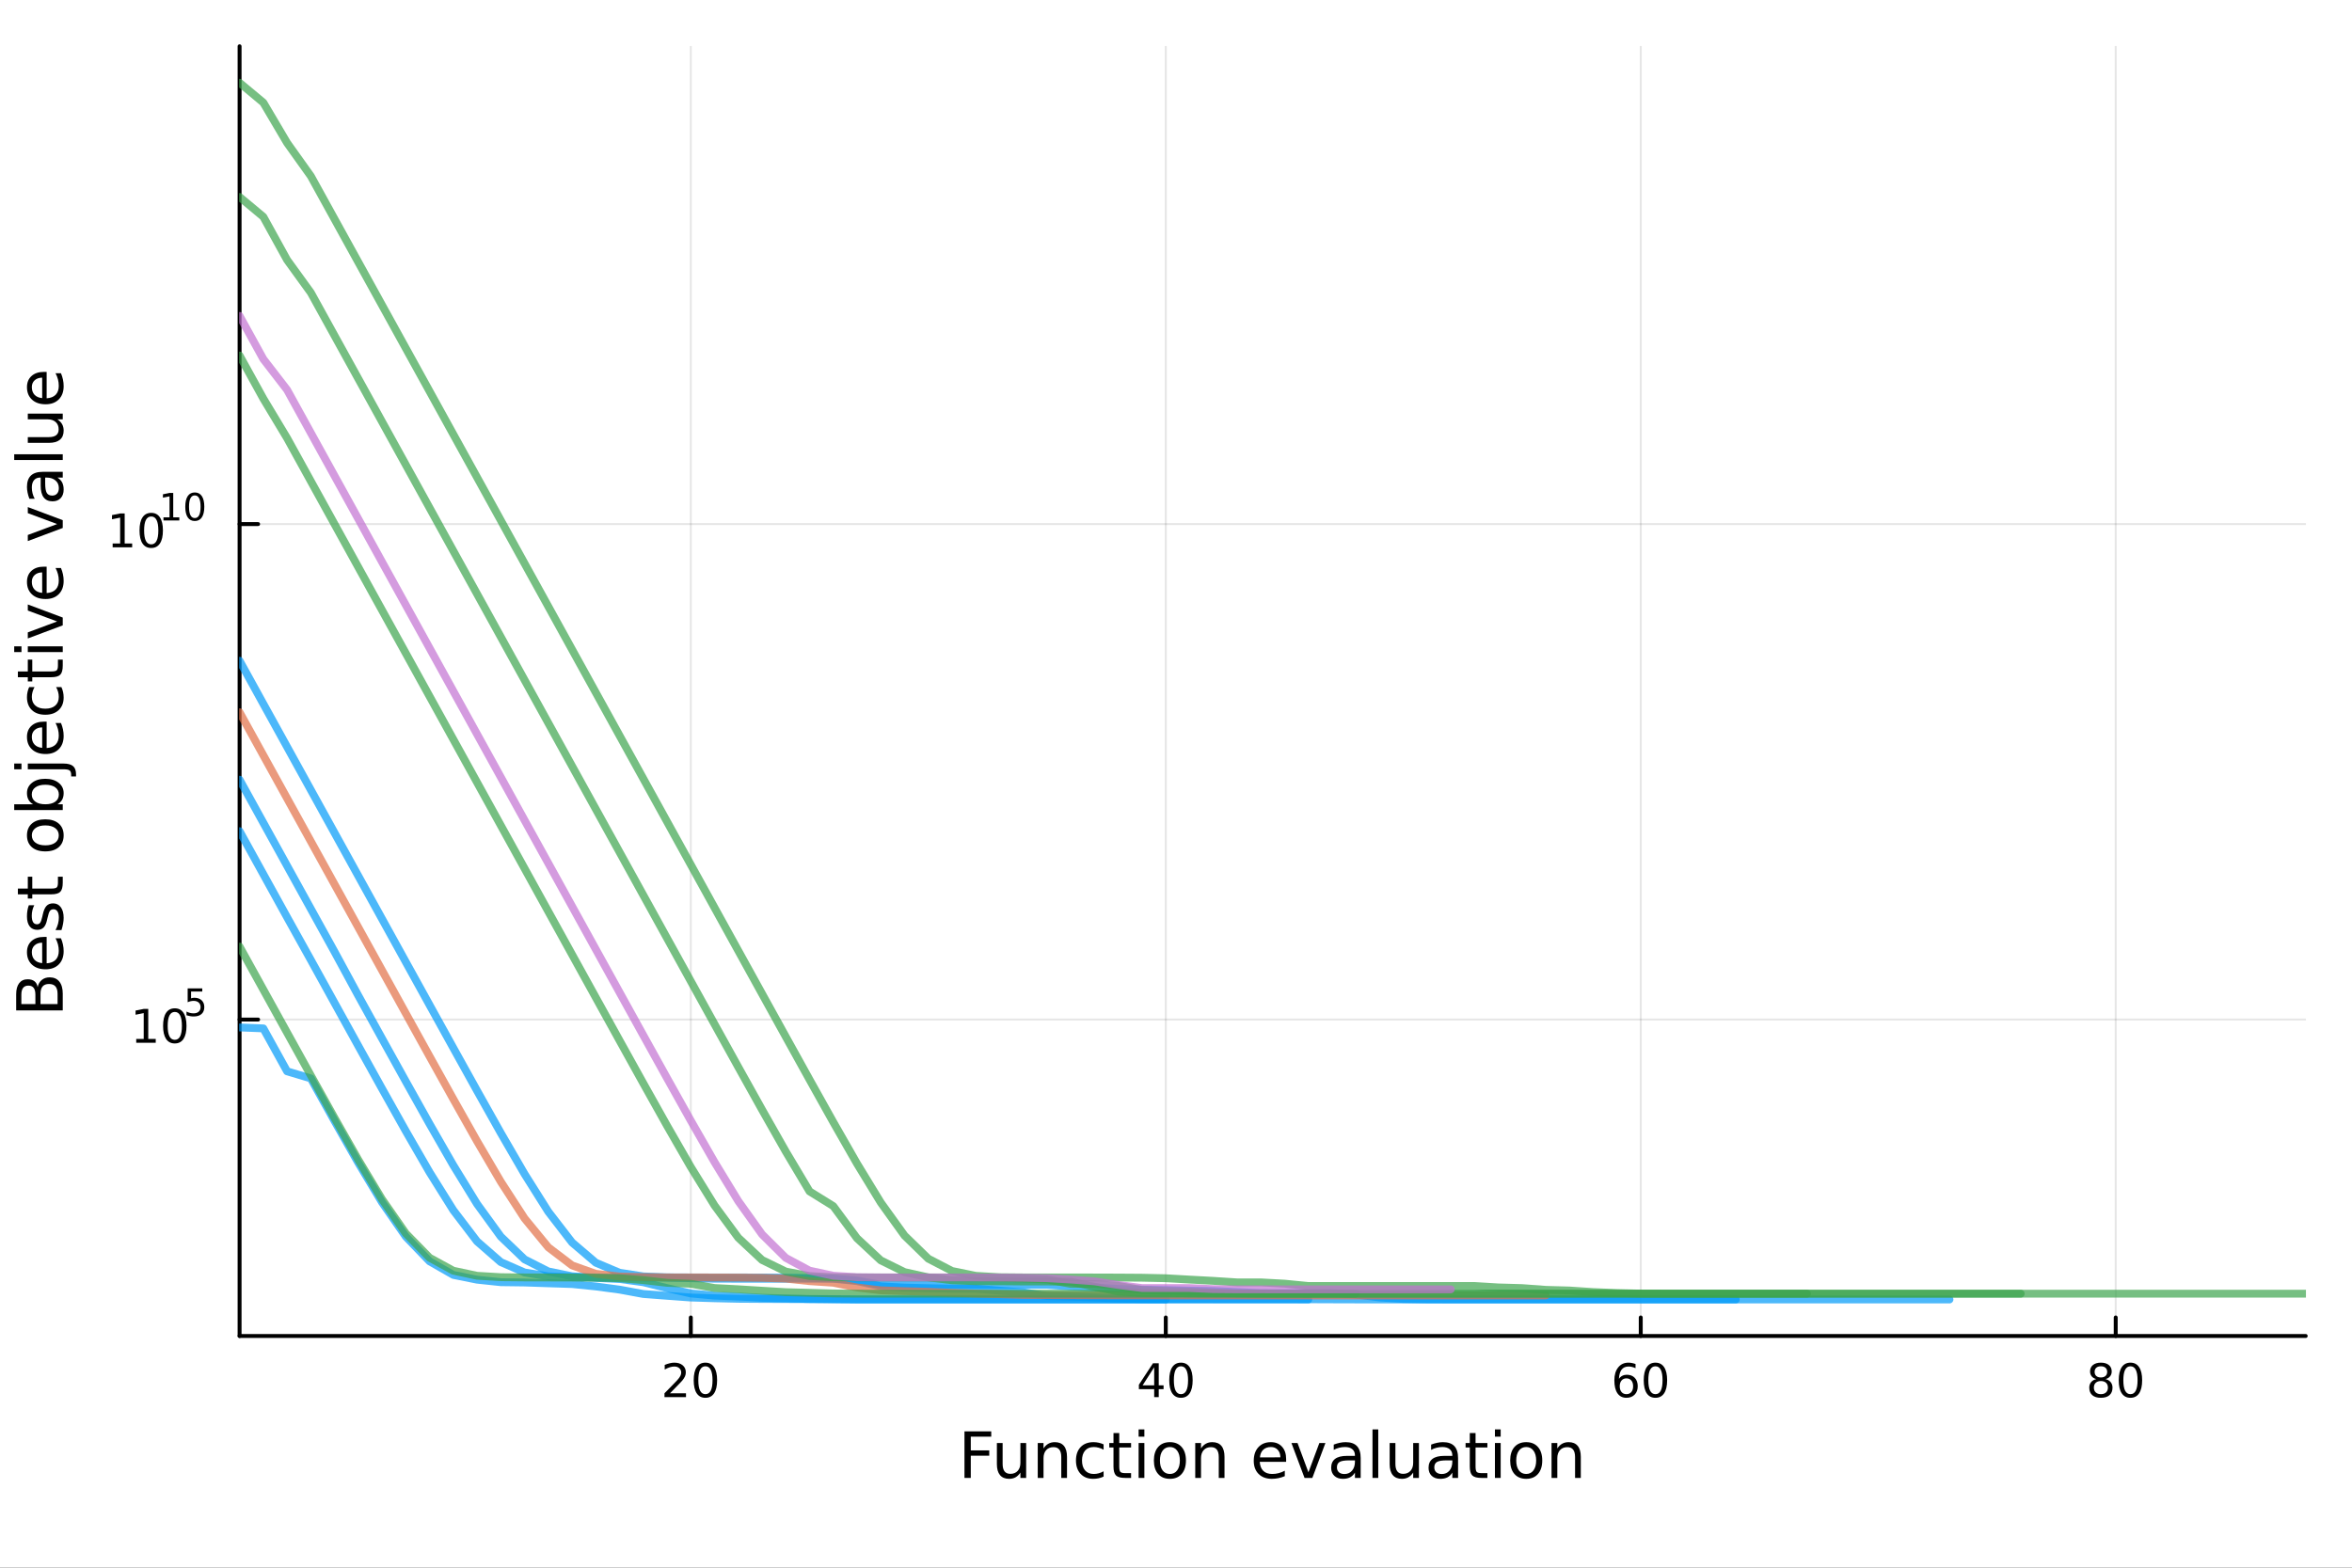 <?xml version="1.0" encoding="utf-8"?>
<svg xmlns="http://www.w3.org/2000/svg" xmlns:xlink="http://www.w3.org/1999/xlink" width="600" height="400" viewBox="0 0 2400 1600">
<rect x="0" y="0" width="2400" height="1600" fill="#333333" stroke="none"/>
<defs>
  <clipPath id="clip050">
    <rect x="0" y="0" width="2400" height="1600"/>
  </clipPath>
</defs>
<path clip-path="url(#clip050)" d="M0 1600 L2400 1600 L2400 0 L0 0  Z" fill="#ffffff" fill-rule="evenodd" fill-opacity="1"/>
<defs>
  <clipPath id="clip051">
    <rect x="480" y="0" width="1681" height="1600"/>
  </clipPath>
</defs>
<path clip-path="url(#clip050)" d="M244.472 1363.53 L2352.76 1363.53 L2352.76 47.244 L244.472 47.244  Z" fill="#ffffff" fill-rule="evenodd" fill-opacity="1"/>
<defs>
  <clipPath id="clip052">
    <rect x="244" y="47" width="2109" height="1317"/>
  </clipPath>
</defs>
<polyline clip-path="url(#clip052)" style="stroke:#000000; stroke-linecap:round; stroke-linejoin:round; stroke-width:2; stroke-opacity:0.1; fill:none" points="704.902,1363.53 704.902,47.244 "/>
<polyline clip-path="url(#clip052)" style="stroke:#000000; stroke-linecap:round; stroke-linejoin:round; stroke-width:2; stroke-opacity:0.1; fill:none" points="1189.57,1363.53 1189.57,47.244 "/>
<polyline clip-path="url(#clip052)" style="stroke:#000000; stroke-linecap:round; stroke-linejoin:round; stroke-width:2; stroke-opacity:0.1; fill:none" points="1674.23,1363.53 1674.23,47.244 "/>
<polyline clip-path="url(#clip052)" style="stroke:#000000; stroke-linecap:round; stroke-linejoin:round; stroke-width:2; stroke-opacity:0.1; fill:none" points="2158.89,1363.53 2158.89,47.244 "/>
<polyline clip-path="url(#clip050)" style="stroke:#000000; stroke-linecap:round; stroke-linejoin:round; stroke-width:4; stroke-opacity:1; fill:none" points="244.472,1363.53 2352.76,1363.53 "/>
<polyline clip-path="url(#clip050)" style="stroke:#000000; stroke-linecap:round; stroke-linejoin:round; stroke-width:4; stroke-opacity:1; fill:none" points="704.902,1363.53 704.902,1344.63 "/>
<polyline clip-path="url(#clip050)" style="stroke:#000000; stroke-linecap:round; stroke-linejoin:round; stroke-width:4; stroke-opacity:1; fill:none" points="1189.57,1363.53 1189.57,1344.63 "/>
<polyline clip-path="url(#clip050)" style="stroke:#000000; stroke-linecap:round; stroke-linejoin:round; stroke-width:4; stroke-opacity:1; fill:none" points="1674.23,1363.53 1674.23,1344.63 "/>
<polyline clip-path="url(#clip050)" style="stroke:#000000; stroke-linecap:round; stroke-linejoin:round; stroke-width:4; stroke-opacity:1; fill:none" points="2158.89,1363.53 2158.89,1344.63 "/>
<path clip-path="url(#clip050)" d="M683.675 1421.99 L699.995 1421.99 L699.995 1425.93 L678.05 1425.93 L678.05 1421.99 Q680.712 1419.24 685.296 1414.61 Q689.902 1409.96 691.083 1408.61 Q693.328 1406.09 694.208 1404.35 Q695.111 1402.59 695.111 1400.9 Q695.111 1398.15 693.166 1396.41 Q691.245 1394.68 688.143 1394.68 Q685.944 1394.68 683.49 1395.44 Q681.06 1396.21 678.282 1397.76 L678.282 1393.03 Q681.106 1391.9 683.56 1391.32 Q686.013 1390.74 688.05 1390.74 Q693.421 1390.74 696.615 1393.43 Q699.81 1396.11 699.81 1400.6 Q699.81 1402.73 698.999 1404.65 Q698.212 1406.55 696.106 1409.15 Q695.527 1409.82 692.425 1413.03 Q689.324 1416.23 683.675 1421.99 Z" fill="#000000" fill-rule="nonzero" fill-opacity="1" /><path clip-path="url(#clip050)" d="M719.809 1394.45 Q716.198 1394.45 714.37 1398.01 Q712.564 1401.55 712.564 1408.68 Q712.564 1415.79 714.37 1419.35 Q716.198 1422.9 719.809 1422.9 Q723.444 1422.9 725.249 1419.35 Q727.078 1415.79 727.078 1408.68 Q727.078 1401.55 725.249 1398.01 Q723.444 1394.45 719.809 1394.45 M719.809 1390.74 Q725.62 1390.74 728.675 1395.35 Q731.754 1399.93 731.754 1408.68 Q731.754 1417.41 728.675 1422.02 Q725.62 1426.6 719.809 1426.6 Q713.999 1426.6 710.921 1422.02 Q707.865 1417.41 707.865 1408.68 Q707.865 1399.93 710.921 1395.35 Q713.999 1390.74 719.809 1390.74 Z" fill="#000000" fill-rule="nonzero" fill-opacity="1" /><path clip-path="url(#clip050)" d="M1177.74 1395.44 L1165.93 1413.89 L1177.74 1413.89 L1177.74 1395.44 M1176.51 1391.37 L1182.39 1391.37 L1182.39 1413.89 L1187.32 1413.89 L1187.32 1417.78 L1182.39 1417.78 L1182.39 1425.93 L1177.74 1425.93 L1177.74 1417.78 L1162.13 1417.78 L1162.13 1413.27 L1176.51 1391.37 Z" fill="#000000" fill-rule="nonzero" fill-opacity="1" /><path clip-path="url(#clip050)" d="M1205.05 1394.45 Q1201.44 1394.45 1199.61 1398.01 Q1197.81 1401.55 1197.81 1408.68 Q1197.81 1415.79 1199.61 1419.35 Q1201.44 1422.9 1205.05 1422.9 Q1208.69 1422.9 1210.49 1419.35 Q1212.32 1415.79 1212.32 1408.68 Q1212.32 1401.55 1210.49 1398.01 Q1208.69 1394.45 1205.05 1394.45 M1205.05 1390.74 Q1210.86 1390.74 1213.92 1395.35 Q1217 1399.93 1217 1408.68 Q1217 1417.41 1213.92 1422.02 Q1210.86 1426.6 1205.05 1426.6 Q1199.24 1426.6 1196.16 1422.02 Q1193.11 1417.41 1193.11 1408.68 Q1193.11 1399.93 1196.16 1395.35 Q1199.24 1390.74 1205.05 1390.74 Z" fill="#000000" fill-rule="nonzero" fill-opacity="1" /><path clip-path="url(#clip050)" d="M1659.63 1406.78 Q1656.48 1406.78 1654.63 1408.94 Q1652.8 1411.09 1652.8 1414.84 Q1652.8 1418.57 1654.63 1420.74 Q1656.48 1422.9 1659.63 1422.9 Q1662.78 1422.9 1664.61 1420.74 Q1666.46 1418.57 1666.46 1414.84 Q1666.46 1411.09 1664.61 1408.94 Q1662.78 1406.78 1659.63 1406.78 M1668.92 1392.13 L1668.92 1396.39 Q1667.16 1395.56 1665.35 1395.12 Q1663.57 1394.68 1661.81 1394.68 Q1657.18 1394.68 1654.73 1397.8 Q1652.3 1400.93 1651.95 1407.25 Q1653.31 1405.23 1655.37 1404.17 Q1657.43 1403.08 1659.91 1403.08 Q1665.12 1403.08 1668.13 1406.25 Q1671.16 1409.4 1671.16 1414.84 Q1671.16 1420.16 1668.01 1423.38 Q1664.86 1426.6 1659.63 1426.6 Q1653.64 1426.6 1650.47 1422.02 Q1647.3 1417.41 1647.3 1408.68 Q1647.3 1400.49 1651.18 1395.63 Q1655.07 1390.74 1661.62 1390.74 Q1663.38 1390.74 1665.17 1391.09 Q1666.97 1391.44 1668.92 1392.13 Z" fill="#000000" fill-rule="nonzero" fill-opacity="1" /><path clip-path="url(#clip050)" d="M1689.22 1394.45 Q1685.61 1394.45 1683.78 1398.01 Q1681.97 1401.55 1681.97 1408.68 Q1681.97 1415.79 1683.78 1419.35 Q1685.61 1422.9 1689.22 1422.9 Q1692.85 1422.9 1694.66 1419.35 Q1696.48 1415.79 1696.48 1408.68 Q1696.48 1401.55 1694.66 1398.01 Q1692.85 1394.45 1689.22 1394.45 M1689.22 1390.74 Q1695.03 1390.74 1698.08 1395.35 Q1701.16 1399.93 1701.16 1408.68 Q1701.16 1417.41 1698.08 1422.02 Q1695.03 1426.6 1689.22 1426.6 Q1683.41 1426.6 1680.33 1422.02 Q1677.27 1417.41 1677.27 1408.68 Q1677.27 1399.93 1680.33 1395.35 Q1683.41 1390.74 1689.22 1390.74 Z" fill="#000000" fill-rule="nonzero" fill-opacity="1" /><path clip-path="url(#clip050)" d="M2143.76 1409.52 Q2140.43 1409.52 2138.51 1411.3 Q2136.61 1413.08 2136.61 1416.21 Q2136.61 1419.33 2138.51 1421.11 Q2140.43 1422.9 2143.76 1422.9 Q2147.1 1422.9 2149.02 1421.11 Q2150.94 1419.31 2150.94 1416.21 Q2150.94 1413.08 2149.02 1411.3 Q2147.12 1409.52 2143.76 1409.52 M2139.09 1407.52 Q2136.08 1406.78 2134.39 1404.72 Q2132.72 1402.66 2132.72 1399.7 Q2132.72 1395.56 2135.66 1393.15 Q2138.62 1390.74 2143.76 1390.74 Q2148.93 1390.74 2151.87 1393.15 Q2154.81 1395.56 2154.81 1399.7 Q2154.81 1402.66 2153.12 1404.72 Q2151.45 1406.78 2148.46 1407.52 Q2151.84 1408.31 2153.72 1410.6 Q2155.62 1412.9 2155.62 1416.21 Q2155.62 1421.23 2152.54 1423.91 Q2149.48 1426.6 2143.76 1426.6 Q2138.05 1426.6 2134.97 1423.91 Q2131.91 1421.23 2131.91 1416.21 Q2131.91 1412.9 2133.81 1410.6 Q2135.71 1408.31 2139.09 1407.52 M2137.37 1400.14 Q2137.37 1402.83 2139.04 1404.33 Q2140.73 1405.84 2143.76 1405.84 Q2146.77 1405.84 2148.46 1404.33 Q2150.18 1402.83 2150.18 1400.14 Q2150.18 1397.46 2148.46 1395.95 Q2146.77 1394.45 2143.76 1394.45 Q2140.73 1394.45 2139.04 1395.95 Q2137.37 1397.46 2137.37 1400.14 Z" fill="#000000" fill-rule="nonzero" fill-opacity="1" /><path clip-path="url(#clip050)" d="M2173.93 1394.45 Q2170.31 1394.45 2168.49 1398.01 Q2166.68 1401.55 2166.68 1408.68 Q2166.68 1415.79 2168.49 1419.35 Q2170.31 1422.9 2173.93 1422.9 Q2177.56 1422.9 2179.37 1419.35 Q2181.19 1415.79 2181.19 1408.68 Q2181.19 1401.55 2179.37 1398.01 Q2177.56 1394.45 2173.93 1394.45 M2173.93 1390.74 Q2179.74 1390.74 2182.79 1395.35 Q2185.87 1399.93 2185.87 1408.68 Q2185.87 1417.41 2182.79 1422.02 Q2179.74 1426.6 2173.93 1426.6 Q2168.12 1426.6 2165.04 1422.02 Q2161.98 1417.41 2161.98 1408.68 Q2161.98 1399.93 2165.04 1395.35 Q2168.12 1390.74 2173.93 1390.74 Z" fill="#000000" fill-rule="nonzero" fill-opacity="1" /><path clip-path="url(#clip050)" d="M984.164 1460.87 L1011.47 1460.87 L1011.47 1466.28 L990.594 1466.28 L990.594 1480.29 L1009.44 1480.29 L1009.44 1485.7 L990.594 1485.7 L990.594 1508.39 L984.164 1508.39 L984.164 1460.87 Z" fill="#000000" fill-rule="nonzero" fill-opacity="1" /><path clip-path="url(#clip050)" d="M1017.23 1494.32 L1017.23 1472.74 L1023.09 1472.74 L1023.09 1494.1 Q1023.09 1499.16 1025.06 1501.71 Q1027.04 1504.22 1030.98 1504.22 Q1035.73 1504.22 1038.46 1501.2 Q1041.23 1498.17 1041.23 1492.95 L1041.23 1472.74 L1047.09 1472.74 L1047.09 1508.39 L1041.23 1508.39 L1041.23 1502.92 Q1039.1 1506.16 1036.27 1507.75 Q1033.47 1509.31 1029.74 1509.31 Q1023.6 1509.31 1020.42 1505.5 Q1017.23 1501.68 1017.23 1494.32 M1031.97 1471.88 L1031.97 1471.88 Z" fill="#000000" fill-rule="nonzero" fill-opacity="1" /><path clip-path="url(#clip050)" d="M1088.78 1486.88 L1088.78 1508.39 L1082.93 1508.39 L1082.93 1487.07 Q1082.93 1482.01 1080.95 1479.49 Q1078.98 1476.98 1075.03 1476.98 Q1070.29 1476.98 1067.55 1480 Q1064.82 1483.02 1064.82 1488.24 L1064.82 1508.39 L1058.93 1508.39 L1058.93 1472.74 L1064.82 1472.74 L1064.82 1478.28 Q1066.92 1475.07 1069.75 1473.48 Q1072.62 1471.88 1076.34 1471.88 Q1082.48 1471.88 1085.63 1475.7 Q1088.78 1479.49 1088.78 1486.88 Z" fill="#000000" fill-rule="nonzero" fill-opacity="1" /><path clip-path="url(#clip050)" d="M1126.12 1474.11 L1126.12 1479.59 Q1123.64 1478.22 1121.12 1477.55 Q1118.64 1476.85 1116.09 1476.85 Q1110.4 1476.85 1107.25 1480.48 Q1104.09 1484.07 1104.09 1490.6 Q1104.09 1497.12 1107.25 1500.75 Q1110.4 1504.35 1116.09 1504.35 Q1118.64 1504.35 1121.12 1503.68 Q1123.64 1502.98 1126.12 1501.61 L1126.12 1507.02 Q1123.67 1508.17 1121.03 1508.74 Q1118.42 1509.31 1115.46 1509.31 Q1107.4 1509.31 1102.66 1504.25 Q1097.92 1499.19 1097.92 1490.6 Q1097.92 1481.88 1102.69 1476.88 Q1107.5 1471.88 1115.84 1471.88 Q1118.54 1471.88 1121.12 1472.46 Q1123.7 1473 1126.12 1474.11 Z" fill="#000000" fill-rule="nonzero" fill-opacity="1" /><path clip-path="url(#clip050)" d="M1142.1 1462.62 L1142.1 1472.74 L1154.16 1472.74 L1154.16 1477.3 L1142.1 1477.3 L1142.1 1496.65 Q1142.1 1501.01 1143.28 1502.25 Q1144.48 1503.49 1148.14 1503.49 L1154.16 1503.49 L1154.16 1508.39 L1148.14 1508.39 Q1141.37 1508.39 1138.79 1505.88 Q1136.21 1503.33 1136.21 1496.65 L1136.21 1477.3 L1131.91 1477.3 L1131.91 1472.74 L1136.21 1472.74 L1136.21 1462.62 L1142.1 1462.62 Z" fill="#000000" fill-rule="nonzero" fill-opacity="1" /><path clip-path="url(#clip050)" d="M1161.86 1472.74 L1167.72 1472.74 L1167.72 1508.39 L1161.86 1508.39 L1161.86 1472.74 M1161.86 1458.87 L1167.72 1458.87 L1167.72 1466.28 L1161.86 1466.28 L1161.86 1458.87 Z" fill="#000000" fill-rule="nonzero" fill-opacity="1" /><path clip-path="url(#clip050)" d="M1193.79 1476.85 Q1189.08 1476.85 1186.34 1480.54 Q1183.6 1484.2 1183.6 1490.6 Q1183.6 1497 1186.31 1500.69 Q1189.04 1504.35 1193.79 1504.35 Q1198.47 1504.35 1201.2 1500.66 Q1203.94 1496.97 1203.94 1490.6 Q1203.94 1484.27 1201.2 1480.57 Q1198.47 1476.85 1193.79 1476.85 M1193.79 1471.88 Q1201.43 1471.88 1205.79 1476.85 Q1210.15 1481.81 1210.15 1490.6 Q1210.15 1499.35 1205.79 1504.35 Q1201.43 1509.31 1193.79 1509.31 Q1186.12 1509.31 1181.76 1504.35 Q1177.43 1499.35 1177.43 1490.6 Q1177.43 1481.81 1181.76 1476.85 Q1186.12 1471.88 1193.79 1471.88 Z" fill="#000000" fill-rule="nonzero" fill-opacity="1" /><path clip-path="url(#clip050)" d="M1249.49 1486.88 L1249.49 1508.39 L1243.63 1508.39 L1243.63 1487.07 Q1243.63 1482.01 1241.66 1479.49 Q1239.68 1476.98 1235.74 1476.98 Q1230.99 1476.98 1228.26 1480 Q1225.52 1483.02 1225.52 1488.24 L1225.52 1508.39 L1219.63 1508.39 L1219.63 1472.74 L1225.52 1472.74 L1225.52 1478.28 Q1227.62 1475.07 1230.45 1473.48 Q1233.32 1471.88 1237.04 1471.88 Q1243.18 1471.88 1246.34 1475.7 Q1249.49 1479.49 1249.49 1486.88 Z" fill="#000000" fill-rule="nonzero" fill-opacity="1" /><path clip-path="url(#clip050)" d="M1312.38 1489.1 L1312.38 1491.97 L1285.45 1491.97 Q1285.84 1498.02 1289.08 1501.2 Q1292.36 1504.35 1298.18 1504.35 Q1301.56 1504.35 1304.71 1503.52 Q1307.89 1502.69 1311.01 1501.04 L1311.01 1506.58 Q1307.86 1507.91 1304.55 1508.61 Q1301.24 1509.31 1297.83 1509.31 Q1289.3 1509.31 1284.31 1504.35 Q1279.34 1499.38 1279.34 1490.92 Q1279.34 1482.16 1284.05 1477.04 Q1288.8 1471.88 1296.82 1471.88 Q1304.01 1471.88 1308.18 1476.53 Q1312.38 1481.15 1312.38 1489.1 M1306.52 1487.38 Q1306.46 1482.58 1303.82 1479.71 Q1301.21 1476.85 1296.88 1476.85 Q1291.98 1476.85 1289.02 1479.62 Q1286.09 1482.39 1285.64 1487.42 L1306.52 1487.38 Z" fill="#000000" fill-rule="nonzero" fill-opacity="1" /><path clip-path="url(#clip050)" d="M1317.79 1472.74 L1324 1472.74 L1335.14 1502.66 L1346.28 1472.74 L1352.48 1472.74 L1339.12 1508.39 L1331.16 1508.39 L1317.79 1472.74 Z" fill="#000000" fill-rule="nonzero" fill-opacity="1" /><path clip-path="url(#clip050)" d="M1376.77 1490.47 Q1369.67 1490.47 1366.93 1492.1 Q1364.2 1493.72 1364.2 1497.63 Q1364.2 1500.75 1366.23 1502.6 Q1368.3 1504.41 1371.84 1504.41 Q1376.71 1504.41 1379.63 1500.98 Q1382.59 1497.51 1382.59 1491.78 L1382.59 1490.47 L1376.77 1490.47 M1388.45 1488.05 L1388.45 1508.39 L1382.59 1508.39 L1382.59 1502.98 Q1380.59 1506.23 1377.6 1507.79 Q1374.6 1509.31 1370.28 1509.31 Q1364.8 1509.31 1361.56 1506.26 Q1358.34 1503.17 1358.34 1498.02 Q1358.34 1492 1362.35 1488.94 Q1366.39 1485.89 1374.38 1485.89 L1382.59 1485.89 L1382.59 1485.32 Q1382.59 1481.27 1379.92 1479.08 Q1377.28 1476.85 1372.47 1476.85 Q1369.42 1476.85 1366.52 1477.58 Q1363.62 1478.31 1360.95 1479.78 L1360.95 1474.37 Q1364.17 1473.13 1367.19 1472.52 Q1370.21 1471.88 1373.08 1471.88 Q1380.81 1471.88 1384.63 1475.89 Q1388.45 1479.91 1388.45 1488.05 Z" fill="#000000" fill-rule="nonzero" fill-opacity="1" /><path clip-path="url(#clip050)" d="M1400.51 1458.87 L1406.37 1458.87 L1406.37 1508.39 L1400.51 1508.39 L1400.51 1458.87 Z" fill="#000000" fill-rule="nonzero" fill-opacity="1" /><path clip-path="url(#clip050)" d="M1418.02 1494.32 L1418.02 1472.74 L1423.88 1472.74 L1423.88 1494.1 Q1423.88 1499.16 1425.85 1501.71 Q1427.82 1504.22 1431.77 1504.22 Q1436.51 1504.22 1439.25 1501.2 Q1442.02 1498.17 1442.02 1492.95 L1442.02 1472.74 L1447.87 1472.74 L1447.87 1508.39 L1442.02 1508.39 L1442.02 1502.92 Q1439.89 1506.16 1437.05 1507.75 Q1434.25 1509.31 1430.53 1509.31 Q1424.38 1509.31 1421.2 1505.5 Q1418.02 1501.68 1418.02 1494.32 M1432.76 1471.88 L1432.76 1471.88 Z" fill="#000000" fill-rule="nonzero" fill-opacity="1" /><path clip-path="url(#clip050)" d="M1476.14 1490.47 Q1469.04 1490.47 1466.3 1492.1 Q1463.57 1493.72 1463.57 1497.63 Q1463.57 1500.75 1465.6 1502.6 Q1467.67 1504.41 1471.2 1504.41 Q1476.07 1504.41 1479 1500.98 Q1481.96 1497.51 1481.96 1491.78 L1481.96 1490.47 L1476.14 1490.47 M1487.82 1488.05 L1487.82 1508.39 L1481.96 1508.39 L1481.96 1502.98 Q1479.96 1506.23 1476.97 1507.79 Q1473.97 1509.31 1469.64 1509.31 Q1464.17 1509.31 1460.92 1506.26 Q1457.71 1503.17 1457.71 1498.02 Q1457.71 1492 1461.72 1488.94 Q1465.76 1485.89 1473.75 1485.89 L1481.96 1485.89 L1481.96 1485.32 Q1481.96 1481.27 1479.29 1479.08 Q1476.65 1476.85 1471.84 1476.85 Q1468.79 1476.85 1465.89 1477.58 Q1462.99 1478.31 1460.32 1479.78 L1460.32 1474.37 Q1463.53 1473.13 1466.56 1472.52 Q1469.58 1471.88 1472.45 1471.88 Q1480.18 1471.88 1484 1475.89 Q1487.82 1479.91 1487.82 1488.05 Z" fill="#000000" fill-rule="nonzero" fill-opacity="1" /><path clip-path="url(#clip050)" d="M1505.67 1462.62 L1505.67 1472.74 L1517.74 1472.74 L1517.74 1477.3 L1505.67 1477.3 L1505.67 1496.65 Q1505.67 1501.01 1506.85 1502.25 Q1508.06 1503.49 1511.72 1503.49 L1517.74 1503.49 L1517.74 1508.39 L1511.72 1508.39 Q1504.94 1508.39 1502.36 1505.88 Q1499.79 1503.33 1499.79 1496.65 L1499.79 1477.3 L1495.49 1477.3 L1495.49 1472.74 L1499.79 1472.74 L1499.79 1462.62 L1505.67 1462.62 Z" fill="#000000" fill-rule="nonzero" fill-opacity="1" /><path clip-path="url(#clip050)" d="M1525.44 1472.74 L1531.3 1472.74 L1531.3 1508.39 L1525.44 1508.39 L1525.44 1472.74 M1525.44 1458.87 L1531.3 1458.87 L1531.3 1466.28 L1525.44 1466.28 L1525.44 1458.87 Z" fill="#000000" fill-rule="nonzero" fill-opacity="1" /><path clip-path="url(#clip050)" d="M1557.36 1476.85 Q1552.65 1476.85 1549.92 1480.54 Q1547.18 1484.2 1547.18 1490.6 Q1547.18 1497 1549.88 1500.69 Q1552.62 1504.35 1557.36 1504.35 Q1562.04 1504.35 1564.78 1500.66 Q1567.52 1496.97 1567.52 1490.6 Q1567.52 1484.27 1564.78 1480.57 Q1562.04 1476.85 1557.36 1476.85 M1557.36 1471.88 Q1565 1471.88 1569.36 1476.85 Q1573.72 1481.81 1573.72 1490.6 Q1573.72 1499.35 1569.36 1504.35 Q1565 1509.31 1557.36 1509.31 Q1549.69 1509.31 1545.33 1504.35 Q1541 1499.35 1541 1490.6 Q1541 1481.81 1545.33 1476.85 Q1549.69 1471.88 1557.36 1471.88 Z" fill="#000000" fill-rule="nonzero" fill-opacity="1" /><path clip-path="url(#clip050)" d="M1613.06 1486.88 L1613.06 1508.39 L1607.21 1508.39 L1607.21 1487.07 Q1607.21 1482.01 1605.23 1479.49 Q1603.26 1476.98 1599.31 1476.98 Q1594.57 1476.98 1591.83 1480 Q1589.1 1483.02 1589.1 1488.24 L1589.1 1508.39 L1583.21 1508.39 L1583.21 1472.74 L1589.1 1472.74 L1589.1 1478.28 Q1591.2 1475.07 1594.03 1473.48 Q1596.9 1471.88 1600.62 1471.88 Q1606.76 1471.88 1609.91 1475.7 Q1613.06 1479.49 1613.06 1486.88 Z" fill="#000000" fill-rule="nonzero" fill-opacity="1" /><polyline clip-path="url(#clip052)" style="stroke:#000000; stroke-linecap:round; stroke-linejoin:round; stroke-width:2; stroke-opacity:0.1; fill:none" points="244.472,1040.56 2352.76,1040.56 "/>
<polyline clip-path="url(#clip052)" style="stroke:#000000; stroke-linecap:round; stroke-linejoin:round; stroke-width:2; stroke-opacity:0.1; fill:none" points="244.472,534.881 2352.76,534.881 "/>
<polyline clip-path="url(#clip050)" style="stroke:#000000; stroke-linecap:round; stroke-linejoin:round; stroke-width:4; stroke-opacity:1; fill:none" points="244.472,1363.53 244.472,47.244 "/>
<polyline clip-path="url(#clip050)" style="stroke:#000000; stroke-linecap:round; stroke-linejoin:round; stroke-width:4; stroke-opacity:1; fill:none" points="244.472,1040.56 263.37,1040.56 "/>
<polyline clip-path="url(#clip050)" style="stroke:#000000; stroke-linecap:round; stroke-linejoin:round; stroke-width:4; stroke-opacity:1; fill:none" points="244.472,534.881 263.37,534.881 "/>
<path clip-path="url(#clip050)" d="M139.008 1060.35 L146.647 1060.35 L146.647 1033.98 L138.337 1035.65 L138.337 1031.39 L146.601 1029.72 L151.277 1029.72 L151.277 1060.35 L158.915 1060.35 L158.915 1064.28 L139.008 1064.28 L139.008 1060.35 Z" fill="#000000" fill-rule="nonzero" fill-opacity="1" /><path clip-path="url(#clip050)" d="M178.36 1032.8 Q174.749 1032.8 172.92 1036.37 Q171.114 1039.91 171.114 1047.04 Q171.114 1054.15 172.92 1057.71 Q174.749 1061.25 178.36 1061.25 Q181.994 1061.25 183.8 1057.71 Q185.628 1054.15 185.628 1047.04 Q185.628 1039.91 183.8 1036.37 Q181.994 1032.8 178.36 1032.8 M178.36 1029.1 Q184.17 1029.1 187.225 1033.71 Q190.304 1038.29 190.304 1047.04 Q190.304 1055.77 187.225 1060.37 Q184.17 1064.96 178.36 1064.96 Q172.55 1064.96 169.471 1060.37 Q166.415 1055.77 166.415 1047.04 Q166.415 1038.29 169.471 1033.71 Q172.55 1029.1 178.36 1029.1 Z" fill="#000000" fill-rule="nonzero" fill-opacity="1" /><path clip-path="url(#clip050)" d="M191.489 1008.79 L206.404 1008.79 L206.404 1011.99 L194.968 1011.99 L194.968 1018.88 Q195.796 1018.59 196.624 1018.46 Q197.451 1018.31 198.279 1018.31 Q202.981 1018.31 205.727 1020.89 Q208.472 1023.46 208.472 1027.87 Q208.472 1032.4 205.651 1034.92 Q202.83 1037.42 197.696 1037.42 Q195.928 1037.42 194.084 1037.12 Q192.26 1036.82 190.304 1036.22 L190.304 1032.4 Q191.997 1033.32 193.802 1033.77 Q195.608 1034.22 197.62 1034.22 Q200.874 1034.22 202.774 1032.51 Q204.673 1030.8 204.673 1027.87 Q204.673 1024.93 202.774 1023.22 Q200.874 1021.51 197.62 1021.51 Q196.097 1021.51 194.573 1021.85 Q193.069 1022.19 191.489 1022.9 L191.489 1008.79 Z" fill="#000000" fill-rule="nonzero" fill-opacity="1" /><path clip-path="url(#clip050)" d="M114.953 554.674 L122.592 554.674 L122.592 528.308 L114.282 529.975 L114.282 525.715 L122.546 524.049 L127.221 524.049 L127.221 554.674 L134.86 554.674 L134.86 558.609 L114.953 558.609 L114.953 554.674 Z" fill="#000000" fill-rule="nonzero" fill-opacity="1" /><path clip-path="url(#clip050)" d="M154.305 527.127 Q150.694 527.127 148.865 530.692 Q147.059 534.234 147.059 541.363 Q147.059 548.47 148.865 552.035 Q150.694 555.576 154.305 555.576 Q157.939 555.576 159.744 552.035 Q161.573 548.47 161.573 541.363 Q161.573 534.234 159.744 530.692 Q157.939 527.127 154.305 527.127 M154.305 523.424 Q160.115 523.424 163.17 528.03 Q166.249 532.613 166.249 541.363 Q166.249 550.09 163.17 554.697 Q160.115 559.28 154.305 559.28 Q148.494 559.28 145.416 554.697 Q142.36 550.09 142.36 541.363 Q142.36 532.613 145.416 528.03 Q148.494 523.424 154.305 523.424 Z" fill="#000000" fill-rule="nonzero" fill-opacity="1" /><path clip-path="url(#clip050)" d="M166.794 528.001 L173.001 528.001 L173.001 506.579 L166.249 507.933 L166.249 504.472 L172.963 503.118 L176.763 503.118 L176.763 528.001 L182.969 528.001 L182.969 531.198 L166.794 531.198 L166.794 528.001 Z" fill="#000000" fill-rule="nonzero" fill-opacity="1" /><path clip-path="url(#clip050)" d="M198.768 505.62 Q195.834 505.62 194.348 508.516 Q192.881 511.394 192.881 517.187 Q192.881 522.961 194.348 525.857 Q195.834 528.735 198.768 528.735 Q201.72 528.735 203.187 525.857 Q204.673 522.961 204.673 517.187 Q204.673 511.394 203.187 508.516 Q201.72 505.62 198.768 505.62 M198.768 502.611 Q203.488 502.611 205.971 506.353 Q208.472 510.077 208.472 517.187 Q208.472 524.277 205.971 528.02 Q203.488 531.744 198.768 531.744 Q194.047 531.744 191.545 528.02 Q189.063 524.277 189.063 517.187 Q189.063 510.077 191.545 506.353 Q194.047 502.611 198.768 502.611 Z" fill="#000000" fill-rule="nonzero" fill-opacity="1" /><path clip-path="url(#clip050)" d="M41.332 1024.77 L58.742 1024.77 L58.742 1014.46 Q58.742 1009.27 56.61 1006.79 Q54.445 1004.27 50.021 1004.27 Q45.565 1004.27 43.465 1006.79 Q41.332 1009.27 41.332 1014.46 L41.332 1024.77 M21.789 1024.77 L36.112 1024.77 L36.112 1015.25 Q36.112 1010.54 34.361 1008.25 Q32.579 1005.93 28.951 1005.93 Q25.354 1005.93 23.572 1008.25 Q21.789 1010.54 21.789 1015.25 L21.789 1024.77 M16.506 1031.2 L16.506 1014.78 Q16.506 1007.42 19.561 1003.44 Q22.617 999.466 28.25 999.466 Q32.611 999.466 35.189 1001.5 Q37.767 1003.54 38.404 1007.49 Q39.422 1002.74 42.669 1000.13 Q45.883 997.492 50.721 997.492 Q57.087 997.492 60.556 1001.82 Q64.026 1006.15 64.026 1014.14 L64.026 1031.2 L16.506 1031.2 Z" fill="#000000" fill-rule="nonzero" fill-opacity="1" /><path clip-path="url(#clip050)" d="M44.738 956.242 L47.602 956.242 L47.602 983.169 Q53.65 982.787 56.832 979.541 Q59.983 976.263 59.983 970.438 Q59.983 967.064 59.156 963.913 Q58.328 960.73 56.673 957.611 L62.212 957.611 Q63.548 960.762 64.249 964.072 Q64.949 967.382 64.949 970.788 Q64.949 979.318 59.983 984.315 Q55.018 989.28 46.552 989.28 Q37.799 989.28 32.675 984.57 Q27.518 979.827 27.518 971.807 Q27.518 964.613 32.165 960.444 Q36.781 956.242 44.738 956.242 M43.019 962.099 Q38.213 962.163 35.348 964.804 Q32.484 967.414 32.484 971.743 Q32.484 976.645 35.253 979.605 Q38.022 982.533 43.051 982.978 L43.019 962.099 Z" fill="#000000" fill-rule="nonzero" fill-opacity="1" /><path clip-path="url(#clip050)" d="M29.428 923.905 L34.966 923.905 Q33.693 926.387 33.056 929.061 Q32.42 931.734 32.42 934.599 Q32.42 938.96 33.757 941.156 Q35.093 943.32 37.767 943.32 Q39.804 943.32 40.982 941.76 Q42.128 940.201 43.178 935.49 L43.624 933.485 Q44.96 927.247 47.411 924.637 Q49.83 921.995 54.191 921.995 Q59.156 921.995 62.052 925.942 Q64.949 929.857 64.949 936.732 Q64.949 939.596 64.376 942.715 Q63.835 945.803 62.721 949.24 L56.673 949.24 Q58.36 945.994 59.22 942.843 Q60.047 939.692 60.047 936.604 Q60.047 932.466 58.647 930.238 Q57.214 928.011 54.636 928.011 Q52.249 928.011 50.976 929.634 Q49.703 931.225 48.525 936.668 L48.048 938.705 Q46.902 944.148 44.547 946.567 Q42.16 948.986 38.022 948.986 Q32.993 948.986 30.256 945.421 Q27.518 941.856 27.518 935.299 Q27.518 932.053 27.996 929.188 Q28.473 926.324 29.428 923.905 Z" fill="#000000" fill-rule="nonzero" fill-opacity="1" /><path clip-path="url(#clip050)" d="M18.256 906.876 L28.378 906.876 L28.378 894.813 L32.929 894.813 L32.929 906.876 L52.281 906.876 Q56.642 906.876 57.883 905.699 Q59.124 904.489 59.124 900.829 L59.124 894.813 L64.026 894.813 L64.026 900.829 Q64.026 907.608 61.511 910.187 Q58.965 912.765 52.281 912.765 L32.929 912.765 L32.929 917.061 L28.378 917.061 L28.378 912.765 L18.256 912.765 L18.256 906.876 Z" fill="#000000" fill-rule="nonzero" fill-opacity="1" /><path clip-path="url(#clip050)" d="M32.484 852.577 Q32.484 857.288 36.176 860.025 Q39.836 862.762 46.233 862.762 Q52.631 862.762 56.323 860.057 Q59.983 857.319 59.983 852.577 Q59.983 847.898 56.291 845.161 Q52.599 842.424 46.233 842.424 Q39.9 842.424 36.208 845.161 Q32.484 847.898 32.484 852.577 M27.518 852.577 Q27.518 844.938 32.484 840.578 Q37.449 836.217 46.233 836.217 Q54.986 836.217 59.983 840.578 Q64.949 844.938 64.949 852.577 Q64.949 860.248 59.983 864.608 Q54.986 868.937 46.233 868.937 Q37.449 868.937 32.484 864.608 Q27.518 860.248 27.518 852.577 Z" fill="#000000" fill-rule="nonzero" fill-opacity="1" /><path clip-path="url(#clip050)" d="M46.233 800.919 Q39.772 800.919 36.112 803.593 Q32.42 806.235 32.42 810.881 Q32.42 815.528 36.112 818.202 Q39.772 820.844 46.233 820.844 Q52.695 820.844 56.387 818.202 Q60.047 815.528 60.047 810.881 Q60.047 806.235 56.387 803.593 Q52.695 800.919 46.233 800.919 M33.789 820.844 Q30.606 818.998 29.078 816.197 Q27.518 813.364 27.518 809.449 Q27.518 802.956 32.675 798.914 Q37.831 794.84 46.233 794.84 Q54.636 794.84 59.792 798.914 Q64.949 802.956 64.949 809.449 Q64.949 813.364 63.421 816.197 Q61.861 818.998 58.678 820.844 L64.026 820.844 L64.026 826.732 L14.501 826.732 L14.501 820.844 L33.789 820.844 Z" fill="#000000" fill-rule="nonzero" fill-opacity="1" /><path clip-path="url(#clip050)" d="M28.378 785.132 L28.378 779.276 L64.662 779.276 Q71.474 779.276 74.529 781.886 Q77.585 784.464 77.585 790.225 L77.585 792.453 L72.619 792.453 L72.619 790.893 Q72.619 787.551 71.06 786.342 Q69.532 785.132 64.662 785.132 L28.378 785.132 M14.501 785.132 L14.501 779.276 L21.916 779.276 L21.916 785.132 L14.501 785.132 Z" fill="#000000" fill-rule="nonzero" fill-opacity="1" /><path clip-path="url(#clip050)" d="M44.738 736.53 L47.602 736.53 L47.602 763.457 Q53.65 763.075 56.832 759.829 Q59.983 756.55 59.983 750.726 Q59.983 747.352 59.156 744.201 Q58.328 741.018 56.673 737.899 L62.212 737.899 Q63.548 741.05 64.249 744.36 Q64.949 747.67 64.949 751.076 Q64.949 759.606 59.983 764.603 Q55.018 769.568 46.552 769.568 Q37.799 769.568 32.675 764.857 Q27.518 760.115 27.518 752.094 Q27.518 744.901 32.165 740.731 Q36.781 736.53 44.738 736.53 M43.019 742.386 Q38.213 742.45 35.348 745.092 Q32.484 747.702 32.484 752.031 Q32.484 756.932 35.253 759.892 Q38.022 762.82 43.051 763.266 L43.019 742.386 Z" fill="#000000" fill-rule="nonzero" fill-opacity="1" /><path clip-path="url(#clip050)" d="M29.746 701.264 L35.221 701.264 Q33.852 703.747 33.184 706.261 Q32.484 708.744 32.484 711.29 Q32.484 716.987 36.112 720.138 Q39.709 723.289 46.233 723.289 Q52.758 723.289 56.387 720.138 Q59.983 716.987 59.983 711.29 Q59.983 708.744 59.315 706.261 Q58.615 703.747 57.246 701.264 L62.657 701.264 Q63.803 703.715 64.376 706.357 Q64.949 708.967 64.949 711.927 Q64.949 719.979 59.888 724.722 Q54.827 729.464 46.233 729.464 Q37.513 729.464 32.515 724.69 Q27.518 719.884 27.518 711.545 Q27.518 708.839 28.091 706.261 Q28.632 703.683 29.746 701.264 Z" fill="#000000" fill-rule="nonzero" fill-opacity="1" /><path clip-path="url(#clip050)" d="M18.256 685.286 L28.378 685.286 L28.378 673.223 L32.929 673.223 L32.929 685.286 L52.281 685.286 Q56.642 685.286 57.883 684.108 Q59.124 682.899 59.124 679.239 L59.124 673.223 L64.026 673.223 L64.026 679.239 Q64.026 686.018 61.511 688.596 Q58.965 691.174 52.281 691.174 L32.929 691.174 L32.929 695.471 L28.378 695.471 L28.378 691.174 L18.256 691.174 L18.256 685.286 Z" fill="#000000" fill-rule="nonzero" fill-opacity="1" /><path clip-path="url(#clip050)" d="M28.378 665.521 L28.378 659.664 L64.026 659.664 L64.026 665.521 L28.378 665.521 M14.501 665.521 L14.501 659.664 L21.916 659.664 L21.916 665.521 L14.501 665.521 Z" fill="#000000" fill-rule="nonzero" fill-opacity="1" /><path clip-path="url(#clip050)" d="M28.378 651.612 L28.378 645.405 L58.297 634.265 L28.378 623.125 L28.378 616.918 L64.026 630.286 L64.026 638.244 L28.378 651.612 Z" fill="#000000" fill-rule="nonzero" fill-opacity="1" /><path clip-path="url(#clip050)" d="M44.738 578.342 L47.602 578.342 L47.602 605.269 Q53.65 604.887 56.832 601.641 Q59.983 598.362 59.983 592.538 Q59.983 589.164 59.156 586.013 Q58.328 582.83 56.673 579.711 L62.212 579.711 Q63.548 582.862 64.249 586.172 Q64.949 589.482 64.949 592.888 Q64.949 601.418 59.983 606.415 Q55.018 611.38 46.552 611.38 Q37.799 611.38 32.675 606.67 Q27.518 601.927 27.518 593.906 Q27.518 586.713 32.165 582.544 Q36.781 578.342 44.738 578.342 M43.019 584.199 Q38.213 584.262 35.348 586.904 Q32.484 589.514 32.484 593.843 Q32.484 598.744 35.253 601.704 Q38.022 604.633 43.051 605.078 L43.019 584.199 Z" fill="#000000" fill-rule="nonzero" fill-opacity="1" /><path clip-path="url(#clip050)" d="M28.378 552.211 L28.378 546.004 L58.297 534.864 L28.378 523.724 L28.378 517.518 L64.026 530.886 L64.026 538.843 L28.378 552.211 Z" fill="#000000" fill-rule="nonzero" fill-opacity="1" /><path clip-path="url(#clip050)" d="M46.106 493.233 Q46.106 500.331 47.73 503.068 Q49.353 505.805 53.268 505.805 Q56.387 505.805 58.233 503.768 Q60.047 501.699 60.047 498.166 Q60.047 493.296 56.61 490.368 Q53.14 487.408 47.411 487.408 L46.106 487.408 L46.106 493.233 M43.687 481.552 L64.026 481.552 L64.026 487.408 L58.615 487.408 Q61.861 489.413 63.421 492.405 Q64.949 495.397 64.949 499.726 Q64.949 505.2 61.893 508.447 Q58.806 511.661 53.65 511.661 Q47.634 511.661 44.578 507.651 Q41.523 503.609 41.523 495.62 L41.523 487.408 L40.95 487.408 Q36.908 487.408 34.712 490.082 Q32.484 492.723 32.484 497.53 Q32.484 500.585 33.216 503.482 Q33.948 506.378 35.412 509.052 L30.001 509.052 Q28.76 505.837 28.155 502.813 Q27.518 499.789 27.518 496.925 Q27.518 489.191 31.529 485.371 Q35.539 481.552 43.687 481.552 Z" fill="#000000" fill-rule="nonzero" fill-opacity="1" /><path clip-path="url(#clip050)" d="M14.501 469.489 L14.501 463.632 L64.026 463.632 L64.026 469.489 L14.501 469.489 Z" fill="#000000" fill-rule="nonzero" fill-opacity="1" /><path clip-path="url(#clip050)" d="M49.958 451.983 L28.378 451.983 L28.378 446.127 L49.735 446.127 Q54.795 446.127 57.342 444.153 Q59.856 442.18 59.856 438.233 Q59.856 433.491 56.832 430.753 Q53.809 427.984 48.589 427.984 L28.378 427.984 L28.378 422.128 L64.026 422.128 L64.026 427.984 L58.551 427.984 Q61.798 430.117 63.389 432.949 Q64.949 435.75 64.949 439.474 Q64.949 445.617 61.129 448.8 Q57.31 451.983 49.958 451.983 M27.518 437.246 L27.518 437.246 Z" fill="#000000" fill-rule="nonzero" fill-opacity="1" /><path clip-path="url(#clip050)" d="M44.738 379.573 L47.602 379.573 L47.602 406.5 Q53.65 406.118 56.832 402.872 Q59.983 399.593 59.983 393.769 Q59.983 390.395 59.156 387.244 Q58.328 384.061 56.673 380.942 L62.212 380.942 Q63.548 384.093 64.249 387.403 Q64.949 390.713 64.949 394.119 Q64.949 402.649 59.983 407.646 Q55.018 412.611 46.552 412.611 Q37.799 412.611 32.675 407.9 Q27.518 403.158 27.518 395.137 Q27.518 387.944 32.165 383.774 Q36.781 379.573 44.738 379.573 M43.019 385.429 Q38.213 385.493 35.348 388.135 Q32.484 390.745 32.484 395.074 Q32.484 399.975 35.253 402.935 Q38.022 405.863 43.051 406.309 L43.019 385.429 Z" fill="#000000" fill-rule="nonzero" fill-opacity="1" /><polyline clip-path="url(#clip052)" style="stroke:#009af9; stroke-linecap:round; stroke-linejoin:round; stroke-width:8; stroke-opacity:0.7; fill:none" points="244.472,1048.63 268.706,1049.58 292.939,1093.39 317.172,1100.64 341.405,1144.14 365.638,1186.8 389.871,1227.18 414.104,1262.11 438.338,1287.31 462.571,1301.19 486.804,1306.06 511.037,1308.62 535.27,1308.93 559.503,1309.74 583.736,1310.51 607.97,1312.96 632.203,1316.2 656.436,1320.66 680.669,1322.51 704.902,1324.27 729.135,1325.01 753.368,1325.56 777.602,1325.72 801.835,1325.81 826.068,1325.91 850.301,1326.09 874.534,1326.26 898.767,1326.27 923,1326.27 947.234,1326.27 971.467,1326.27 995.7,1326.27 1019.93,1326.27 1044.17,1326.27 1068.4,1326.27 1092.63,1326.27 1116.87,1326.27 1141.1,1326.27 1165.33,1326.27 1189.57,1326.27 "/>
<polyline clip-path="url(#clip052)" style="stroke:#009af9; stroke-linecap:round; stroke-linejoin:round; stroke-width:8; stroke-opacity:0.7; fill:none" points="244.472,848.316 268.706,892.235 292.939,936.151 317.172,979.731 341.405,1023.63 365.638,1067.47 389.871,1111.17 414.104,1154.41 438.338,1196.4 462.571,1235.15 486.804,1266.97 511.037,1288.12 535.27,1298.71 559.503,1302.63 583.736,1303.51 607.97,1303.76 632.203,1303.8 656.436,1303.87 680.669,1304.05 704.902,1304.55 729.135,1305.08 753.368,1305.09 777.602,1305.09 801.835,1305.09 826.068,1305.09 850.301,1305.09 874.534,1307.53 898.767,1312.84 923,1314.14 947.234,1314.75 971.467,1315.22 995.7,1315.23 1019.93,1317.28 1044.17,1318.96 1068.4,1322.71 1092.63,1323.34 1116.87,1324.17 1141.1,1325.25 1165.33,1325.8 1189.57,1325.9 1213.8,1325.92 1238.03,1325.95 1262.26,1325.96 1286.5,1325.96 1310.73,1325.98 1334.96,1326.04 1359.2,1326.14 1383.43,1326.21 1407.66,1326.25 1431.9,1326.26 1456.13,1326.27 1480.36,1326.27 1504.6,1326.27 1528.83,1326.27 1553.06,1326.27 1577.3,1326.27 1601.53,1326.27 1625.76,1326.27 1649.99,1326.27 1674.23,1326.27 1698.46,1326.27 1722.69,1326.27 1746.93,1326.27 1771.16,1326.27 "/>
<polyline clip-path="url(#clip052)" style="stroke:#009af9; stroke-linecap:round; stroke-linejoin:round; stroke-width:8; stroke-opacity:0.7; fill:none" points="244.472,674.394 268.706,718.352 292.939,762.263 317.172,806.195 341.405,850.103 365.638,894.023 389.871,937.929 414.104,981.834 438.338,1025.72 462.571,1069.54 486.804,1113.21 511.037,1156.38 535.27,1198.2 559.503,1236.67 583.736,1268.07 607.97,1288.74 632.203,1298.97 656.436,1302.71 680.669,1303.65 704.902,1303.76 729.135,1303.77 753.368,1303.79 777.602,1303.84 801.835,1303.98 826.068,1304.28 850.301,1304.89 874.534,1306.85 898.767,1311.23 923,1311.25 947.234,1311.25 971.467,1311.25 995.7,1311.25 1019.93,1311.25 1044.17,1311.25 1068.4,1311.25 1092.63,1312.97 1116.87,1313.98 1141.1,1315.51 1165.33,1316.26 1189.57,1316.6 1213.8,1317.24 1238.03,1317.59 1262.26,1318.66 1286.5,1319.72 1310.73,1319.81 1334.96,1319.81 1359.2,1319.81 1383.43,1321.17 1407.66,1324.18 1431.9,1325.73 1456.13,1326.16 1480.36,1326.23 1504.6,1326.25 1528.83,1326.26 1553.06,1326.27 1577.3,1326.27 1601.53,1326.27 1625.76,1326.27 1649.99,1326.27 1674.23,1326.27 1698.46,1326.27 1722.69,1326.27 1746.93,1326.27 1771.16,1326.27 1795.39,1326.27 1819.63,1326.27 1843.86,1326.27 1868.09,1326.27 1892.33,1326.27 1916.56,1326.27 1940.79,1326.27 1965.03,1326.27 1989.26,1326.27 "/>
<polyline clip-path="url(#clip052)" style="stroke:#009af9; stroke-linecap:round; stroke-linejoin:round; stroke-width:8; stroke-opacity:0.7; fill:none" points="244.472,795.789 268.706,839.729 292.939,883.636 317.172,927.561 341.405,971.464 365.638,1016.17 389.871,1060.02 414.104,1103.72 438.338,1147.05 462.571,1189.3 486.804,1228.77 511.037,1262.12 535.27,1285.34 559.503,1297.64 583.736,1302.57 607.97,1304.22 632.203,1305.41 656.436,1308.65 680.669,1314.68 704.902,1320.13 729.135,1322.33 753.368,1323.26 777.602,1324.55 801.835,1325.17 826.068,1325.77 850.301,1325.92 874.534,1326.23 898.767,1326.26 923,1326.27 947.234,1326.27 971.467,1326.27 995.7,1326.27 1019.93,1326.27 1044.17,1326.27 1068.4,1326.27 1092.63,1326.27 1116.87,1326.27 1141.1,1326.27 1165.33,1326.27 1189.57,1326.27 1213.8,1326.27 1238.03,1326.27 1262.26,1326.27 1286.5,1326.27 1310.73,1326.27 1334.96,1326.27 "/>
<polyline clip-path="url(#clip052)" style="stroke:#e26f46; stroke-linecap:round; stroke-linejoin:round; stroke-width:8; stroke-opacity:0.7; fill:none" points="244.472,726.955 268.706,770.886 292.939,814.807 317.172,858.695 341.405,902.613 365.638,946.531 389.871,990.439 414.104,1034.32 438.338,1078.14 462.571,1121.73 486.804,1164.73 511.037,1206.09 535.27,1243.51 559.503,1273.03 583.736,1291.47 607.97,1300.08 632.203,1302.81 656.436,1303.38 680.669,1303.74 704.902,1303.78 729.135,1303.82 753.368,1303.91 777.602,1304.18 801.835,1304.97 826.068,1307.56 850.301,1309.16 874.534,1314.02 898.767,1316.91 923,1317.77 947.234,1318.41 971.467,1319.43 995.7,1320.22 1019.93,1320.85 1044.17,1321.63 1068.4,1321.77 1092.63,1321.89 1116.87,1322.02 1141.1,1322.07 1165.33,1322.1 1189.57,1322.11 1213.8,1322.12 1238.03,1322.12 1262.26,1322.12 1286.5,1322.12 1310.73,1322.12 1334.96,1322.12 1359.2,1322.12 1383.43,1322.12 1407.66,1322.12 1431.9,1322.12 1456.13,1322.12 1480.36,1322.12 1504.6,1322.12 1528.83,1322.12 1553.06,1322.12 1577.3,1322.12 "/>
<polyline clip-path="url(#clip052)" style="stroke:#3da44d; stroke-linecap:round; stroke-linejoin:round; stroke-width:8; stroke-opacity:0.7; fill:none" points="244.472,84.497 268.706,104.714 292.939,145.763 317.172,179.728 341.405,223.659 365.638,267.588 389.871,311.512 414.104,355.439 438.338,399.362 462.571,443.29 486.804,487.213 511.037,531.137 535.27,575.059 559.503,618.982 583.736,662.905 607.97,706.827 632.203,750.75 656.436,794.672 680.669,838.594 704.902,882.516 729.135,926.437 753.368,970.353 777.602,1014.26 801.835,1058.12 826.068,1101.86 850.301,1145.25 874.534,1187.64 898.767,1227.36 923,1261.05 947.234,1284.62 971.467,1297.19 995.7,1302.15 1019.93,1303.54 1044.17,1303.75 1068.4,1303.77 1092.63,1303.78 1116.87,1303.81 1141.1,1303.89 1165.33,1304.06 1189.57,1304.58 1213.8,1305.95 1238.03,1307.25 1262.26,1308.81 1286.5,1308.81 1310.73,1310.11 1334.96,1312.49 1359.2,1312.49 1383.43,1312.49 1407.66,1312.49 1431.9,1312.49 1456.13,1312.49 1480.36,1312.49 1504.6,1312.49 1528.83,1313.96 1553.06,1314.64 1577.3,1316.43 1601.53,1317.1 1625.76,1318.69 1649.99,1319.68 1674.23,1320.25 1698.46,1320.33 1722.69,1320.35 1746.93,1320.36 1771.16,1320.36 1795.39,1320.36 1819.63,1320.36 1843.86,1320.36 1868.09,1320.36 1892.33,1320.36 1916.56,1320.36 1940.79,1320.36 1965.03,1320.36 1989.26,1320.36 2013.49,1320.36 2037.73,1320.36 2061.96,1320.36 2086.19,1320.36 2110.42,1320.36 2134.66,1320.36 2158.89,1320.36 2183.12,1320.36 2207.36,1320.36 2231.59,1320.36 2255.82,1320.36 2280.06,1320.36 2304.29,1320.36 2328.52,1320.36 2352.76,1320.36 "/>
<polyline clip-path="url(#clip052)" style="stroke:#3da44d; stroke-linecap:round; stroke-linejoin:round; stroke-width:8; stroke-opacity:0.7; fill:none" points="244.472,362.869 268.706,406.82 292.939,447.136 317.172,491.071 341.405,534.993 365.638,578.921 389.871,622.844 414.104,666.768 438.338,710.69 462.571,754.613 486.804,798.534 511.037,842.456 535.27,886.377 559.503,930.296 583.736,974.209 607.97,1018.11 632.203,1061.95 656.436,1105.64 680.669,1148.92 704.902,1191.07 729.135,1230.33 753.368,1263.29 777.602,1285.96 801.835,1297.78 826.068,1302.34 850.301,1303.58 874.534,1303.76 898.767,1303.76 923,1303.77 947.234,1303.78 971.467,1303.82 995.7,1303.92 1019.93,1304.14 1044.17,1304.81 1068.4,1305.85 1092.63,1310.32 1116.87,1310.55 1141.1,1312.37 1165.33,1316.55 1189.57,1317.51 1213.8,1318.25 1238.03,1319.12 1262.26,1320.02 1286.5,1320.25 1310.73,1320.31 1334.96,1320.34 1359.2,1320.35 1383.43,1320.36 1407.66,1320.36 1431.9,1320.36 1456.13,1320.36 1480.36,1320.36 1504.6,1320.36 1528.83,1320.36 1553.06,1320.36 1577.3,1320.36 1601.53,1320.36 1625.76,1320.36 1649.99,1320.36 1674.23,1320.36 1698.46,1320.36 1722.69,1320.36 1746.93,1320.36 1771.16,1320.36 1795.39,1320.36 1819.63,1320.36 1843.86,1320.36 "/>
<polyline clip-path="url(#clip052)" style="stroke:#3da44d; stroke-linecap:round; stroke-linejoin:round; stroke-width:8; stroke-opacity:0.7; fill:none" points="244.472,966.147 268.706,1010.02 292.939,1053.88 317.172,1097.66 341.405,1141.14 365.638,1183.79 389.871,1224.11 414.104,1258.89 438.338,1283.68 462.571,1296.91 486.804,1302.08 511.037,1303.52 535.27,1303.75 559.503,1303.8 583.736,1303.87 607.97,1304.05 632.203,1304.58 656.436,1306.48 680.669,1309.26 704.902,1310.23 729.135,1314.57 753.368,1315.83 777.602,1317.33 801.835,1318.8 826.068,1319.43 850.301,1320.11 874.534,1320.31 898.767,1320.35 923,1320.36 947.234,1320.36 971.467,1320.36 995.7,1320.36 1019.93,1320.36 1044.17,1320.36 1068.4,1320.36 1092.63,1320.36 1116.87,1320.36 1141.1,1320.36 1165.33,1320.36 1189.57,1320.36 1213.8,1320.36 1238.03,1320.36 1262.26,1320.36 1286.5,1320.36 1310.73,1320.36 1334.96,1320.36 1359.2,1320.36 1383.43,1320.36 "/>
<polyline clip-path="url(#clip052)" style="stroke:#3da44d; stroke-linecap:round; stroke-linejoin:round; stroke-width:8; stroke-opacity:0.7; fill:none" points="244.472,201.043 268.706,221.266 292.939,265.231 317.172,298.693 341.405,342.623 365.638,386.548 389.871,430.472 414.104,474.397 438.338,518.32 462.571,562.244 486.804,606.166 511.037,650.089 535.27,694.012 559.503,737.934 583.736,781.856 607.97,825.779 632.203,869.7 656.436,913.621 680.669,957.537 704.902,1001.44 729.135,1045.31 753.368,1089.08 777.602,1132.57 801.835,1175.28 826.068,1215.94 850.301,1230.98 874.534,1263.81 898.767,1286.37 923,1298.33 947.234,1303.7 971.467,1306.69 995.7,1307.63 1019.93,1307.66 1044.17,1307.87 1068.4,1307.87 1092.63,1308.25 1116.87,1313.24 1141.1,1318.11 1165.33,1319.53 1189.57,1319.59 1213.8,1319.96 1238.03,1320.08 1262.26,1320.16 1286.5,1320.24 1310.73,1320.28 1334.96,1320.33 1359.2,1320.34 1383.43,1320.35 1407.66,1320.35 1431.9,1320.35 1456.13,1320.35 1480.36,1320.35 1504.6,1320.35 1528.83,1320.35 1553.06,1320.35 1577.3,1320.35 1601.53,1320.35 1625.76,1320.35 1649.99,1320.35 1674.23,1320.35 1698.46,1320.35 1722.69,1320.35 1746.93,1320.35 1771.16,1320.35 1795.39,1320.35 1819.63,1320.35 1843.86,1320.35 1868.09,1320.35 1892.33,1320.35 1916.56,1320.35 1940.79,1320.35 1965.03,1320.35 1989.26,1320.35 2013.49,1320.35 2037.73,1320.35 2061.96,1320.35 "/>
<polyline clip-path="url(#clip052)" style="stroke:#c271d2; stroke-linecap:round; stroke-linejoin:round; stroke-width:8; stroke-opacity:0.7; fill:none" points="244.472,322.415 268.706,366.448 292.939,397.848 317.172,441.789 341.405,485.734 365.638,529.666 389.871,573.6 414.104,617.527 438.338,661.454 462.571,705.378 486.804,749.302 511.037,793.223 535.27,837.145 559.503,881.064 583.736,924.983 607.97,968.897 632.203,1012.8 656.436,1056.65 680.669,1100.38 704.902,1143.73 729.135,1186.08 753.368,1225.85 777.602,1259.79 801.835,1283.84 826.068,1296.83 850.301,1302.03 874.534,1303.51 898.767,1303.75 923,1303.76 947.234,1303.77 971.467,1303.78 995.7,1303.8 1019.93,1303.87 1044.17,1304.05 1068.4,1304.52 1092.63,1305.93 1116.87,1307.75 1141.1,1311.48 1165.33,1314.6 1189.57,1314.61 1213.8,1314.61 1238.03,1315.68 1262.26,1315.88 1286.5,1315.9 1310.73,1315.91 1334.96,1315.91 1359.2,1315.91 1383.43,1315.91 1407.66,1315.91 1431.9,1315.91 1456.13,1315.91 1480.36,1315.91 "/>
</svg>
